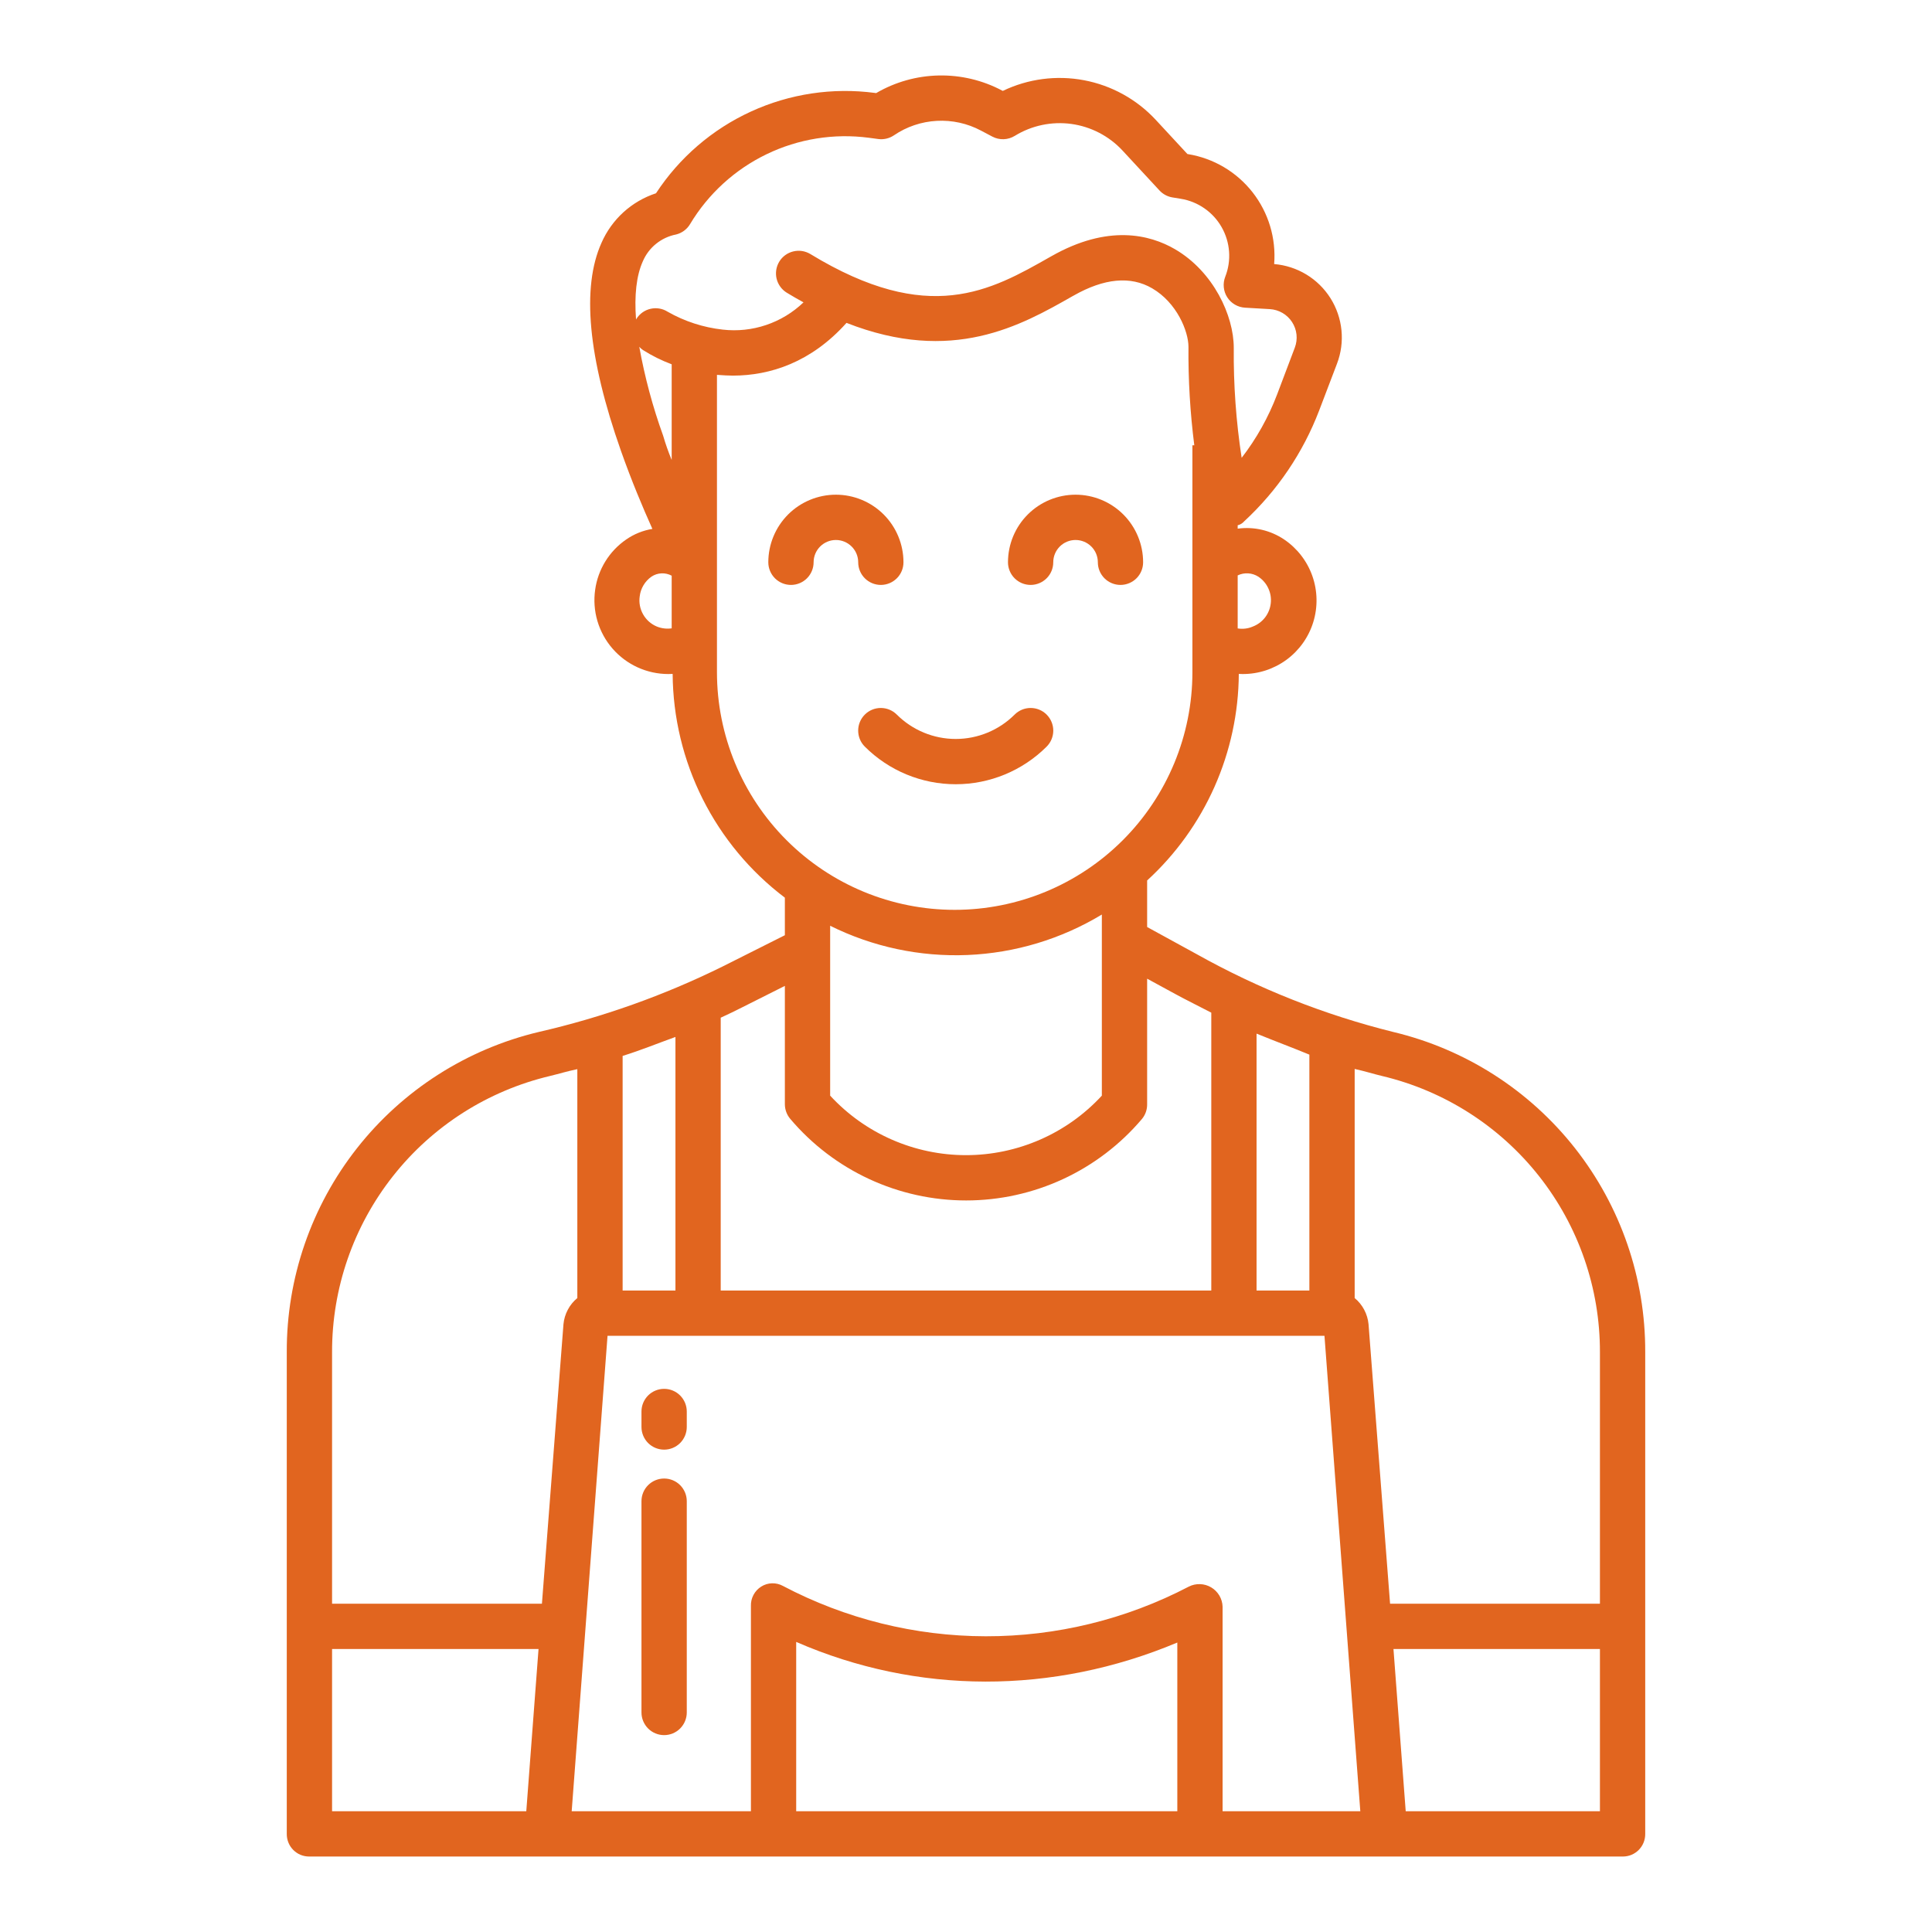 <svg width="74" height="74" viewBox="0 0 74 74" fill="none" xmlns="http://www.w3.org/2000/svg">
<path d="M39.475 22.404C39.705 22.404 39.925 22.312 40.088 22.15C40.251 21.987 40.342 21.767 40.342 21.537C40.342 21.31 40.432 21.093 40.592 20.933C40.752 20.773 40.969 20.683 41.196 20.683C41.422 20.683 41.639 20.773 41.8 20.933C41.96 21.093 42.05 21.31 42.05 21.537C42.05 21.767 42.141 21.987 42.304 22.15C42.466 22.312 42.687 22.404 42.917 22.404C43.147 22.404 43.367 22.312 43.53 22.15C43.693 21.987 43.784 21.767 43.784 21.537C43.784 20.85 43.511 20.192 43.026 19.706C42.541 19.221 41.882 18.948 41.196 18.948C40.509 18.948 39.851 19.221 39.366 19.706C38.88 20.192 38.608 20.85 38.608 21.537C38.608 21.65 38.63 21.763 38.674 21.868C38.717 21.974 38.781 22.069 38.862 22.15C38.942 22.23 39.038 22.294 39.143 22.338C39.248 22.381 39.361 22.404 39.475 22.404Z" fill="#E1651F"/>
<path d="M31.163 21.537C31.163 21.31 31.253 21.093 31.413 20.933C31.573 20.773 31.79 20.683 32.017 20.683C32.243 20.683 32.46 20.773 32.62 20.933C32.781 21.093 32.871 21.31 32.871 21.537C32.871 21.767 32.962 21.987 33.125 22.15C33.287 22.312 33.508 22.404 33.738 22.404C33.968 22.404 34.188 22.312 34.351 22.15C34.514 21.987 34.605 21.767 34.605 21.537C34.605 20.85 34.332 20.192 33.847 19.706C33.361 19.221 32.703 18.948 32.017 18.948C31.33 18.948 30.672 19.221 30.186 19.706C29.701 20.192 29.428 20.85 29.428 21.537C29.428 21.767 29.52 21.987 29.682 22.15C29.845 22.312 30.066 22.404 30.296 22.404C30.526 22.404 30.746 22.312 30.909 22.15C31.071 21.987 31.163 21.767 31.163 21.537Z" fill="#E1651F"/>
<path d="M33.124 27.371C32.961 27.534 32.87 27.754 32.87 27.984C32.87 28.214 32.961 28.435 33.124 28.597C34.048 29.52 35.3 30.038 36.606 30.038C37.912 30.038 39.164 29.52 40.089 28.597C40.251 28.435 40.343 28.214 40.343 27.984C40.343 27.754 40.251 27.534 40.089 27.371C39.926 27.208 39.706 27.117 39.475 27.117C39.245 27.117 39.025 27.208 38.862 27.371C38.264 27.968 37.452 28.304 36.606 28.304C35.76 28.304 34.949 27.968 34.35 27.371C34.188 27.208 33.967 27.117 33.737 27.117C33.507 27.117 33.286 27.208 33.124 27.371V27.371Z" fill="#E1651F"/>
<path d="M11.837 71.109H62.163C62.276 71.109 62.388 71.086 62.492 71.043C62.596 70.999 62.691 70.934 62.77 70.854C62.849 70.773 62.912 70.678 62.954 70.573C62.996 70.468 63.017 70.355 63.016 70.242V51.79C63.026 48.956 62.077 46.203 60.324 43.976C58.572 41.75 56.117 40.182 53.361 39.526C50.732 38.872 48.201 37.87 45.837 36.547L43.938 35.507V33.724C45.036 32.718 45.915 31.496 46.519 30.135C47.123 28.773 47.44 27.301 47.449 25.812C47.497 25.814 47.545 25.817 47.593 25.817C48.198 25.82 48.788 25.628 49.276 25.27C49.763 24.912 50.123 24.407 50.301 23.829C50.479 23.251 50.467 22.631 50.266 22.061C50.065 21.491 49.685 21 49.184 20.662C48.662 20.311 48.029 20.164 47.406 20.249V20.119C47.502 20.097 47.588 20.045 47.652 19.971C48.924 18.796 49.907 17.343 50.526 15.725L51.21 13.93C51.366 13.521 51.425 13.081 51.381 12.646C51.337 12.21 51.193 11.791 50.96 11.421C50.726 11.051 50.41 10.74 50.035 10.513C49.661 10.287 49.239 10.15 48.803 10.114C48.882 9.127 48.587 8.146 47.977 7.366C47.366 6.586 46.485 6.064 45.508 5.904L45.481 5.9L44.267 4.589C43.537 3.803 42.574 3.272 41.52 3.073C40.465 2.874 39.375 3.017 38.409 3.482L38.382 3.468C37.636 3.072 36.801 2.874 35.957 2.891C35.113 2.908 34.287 3.14 33.558 3.566L33.509 3.559C31.892 3.345 30.247 3.592 28.764 4.272C27.28 4.952 26.02 6.037 25.126 7.403C24.664 7.554 24.239 7.802 23.879 8.129C23.52 8.457 23.233 8.856 23.038 9.302C22.271 11.009 22.521 13.688 23.783 17.266C24.184 18.402 24.621 19.443 24.988 20.258C24.628 20.317 24.286 20.455 23.987 20.662C23.665 20.883 23.393 21.168 23.188 21.5C22.983 21.832 22.849 22.203 22.796 22.589C22.739 22.99 22.768 23.399 22.883 23.788C22.998 24.177 23.195 24.537 23.461 24.843C23.727 25.149 24.055 25.394 24.424 25.562C24.793 25.73 25.194 25.817 25.599 25.817C25.654 25.817 25.709 25.815 25.764 25.812C25.775 27.474 26.168 29.112 26.913 30.599C27.659 32.085 28.736 33.38 30.062 34.383V35.821L27.667 37.024C25.429 38.128 23.07 38.968 20.638 39.526C17.881 40.182 15.428 41.75 13.675 43.977C11.923 46.203 10.974 48.956 10.984 51.79V70.242C10.983 70.355 11.004 70.468 11.046 70.573C11.088 70.678 11.15 70.773 11.23 70.854C11.309 70.934 11.403 70.999 11.508 71.043C11.612 71.086 11.724 71.109 11.837 71.109ZM45.094 69.375H30.496V62.889C35.121 64.907 40.324 64.916 45.094 62.913V69.375ZM61.281 69.375H53.842L53.373 63.16H61.281V69.375ZM51.887 40.943C52.32 41.04 52.592 41.131 52.936 41.213C55.316 41.778 57.434 43.129 58.949 45.049C60.464 46.969 61.286 49.344 61.281 51.79V61.426H53.243L52.418 50.72C52.4 50.526 52.343 50.338 52.252 50.166C52.161 49.994 52.037 49.842 51.887 49.718V40.943ZM48.129 39.59C48.852 39.886 49.574 40.154 50.152 40.395V49.43H48.129V39.59ZM48.197 22.088C48.362 22.198 48.495 22.351 48.578 22.531C48.663 22.711 48.696 22.911 48.673 23.108C48.651 23.306 48.576 23.493 48.454 23.651C48.333 23.808 48.17 23.928 47.984 23.999C47.802 24.078 47.602 24.102 47.406 24.07V22.039C47.531 21.979 47.67 21.952 47.808 21.961C47.946 21.969 48.08 22.013 48.197 22.088V22.088ZM25.727 24.067C25.535 24.094 25.341 24.071 25.162 23.999C24.938 23.907 24.752 23.742 24.633 23.532C24.513 23.321 24.467 23.077 24.503 22.838C24.52 22.689 24.57 22.545 24.647 22.416C24.724 22.286 24.828 22.175 24.951 22.088C25.064 22.012 25.196 21.967 25.333 21.961C25.47 21.954 25.606 21.985 25.727 22.05V24.067ZM25.727 17.618C25.601 17.314 25.492 17.004 25.4 16.689C25 15.581 24.694 14.441 24.486 13.283C24.527 13.329 24.573 13.37 24.624 13.405C24.971 13.626 25.341 13.809 25.727 13.953V17.618ZM25.573 11.94C25.379 11.817 25.145 11.777 24.921 11.827C24.697 11.877 24.502 12.014 24.379 12.208C24.373 12.218 24.368 12.228 24.362 12.239C24.292 11.31 24.376 10.556 24.62 10.013C24.732 9.75 24.906 9.518 25.128 9.339C25.351 9.159 25.613 9.036 25.894 8.982C26.005 8.955 26.11 8.905 26.202 8.837C26.294 8.769 26.372 8.684 26.43 8.586C27.125 7.426 28.144 6.495 29.361 5.907C30.578 5.319 31.941 5.1 33.281 5.277L33.64 5.325C33.85 5.353 34.064 5.302 34.24 5.183C34.726 4.852 35.293 4.661 35.88 4.629C36.467 4.597 37.052 4.725 37.571 5.001L38.009 5.232C38.143 5.303 38.292 5.337 38.443 5.332C38.594 5.327 38.741 5.282 38.87 5.203C39.516 4.806 40.281 4.645 41.033 4.747C41.785 4.85 42.478 5.21 42.995 5.766L44.411 7.295C44.542 7.437 44.717 7.53 44.907 7.562L45.227 7.614C45.553 7.667 45.862 7.792 46.133 7.981C46.404 8.169 46.629 8.415 46.792 8.702C46.955 8.988 47.052 9.308 47.076 9.637C47.1 9.965 47.05 10.295 46.929 10.602C46.879 10.73 46.86 10.867 46.874 11.004C46.887 11.14 46.932 11.271 47.006 11.386C47.08 11.502 47.18 11.598 47.298 11.667C47.417 11.736 47.55 11.777 47.686 11.785L48.637 11.84C48.808 11.85 48.974 11.9 49.122 11.986C49.27 12.072 49.396 12.192 49.489 12.336C49.582 12.479 49.641 12.643 49.659 12.813C49.677 12.983 49.655 13.155 49.594 13.316L48.915 15.111C48.584 15.981 48.127 16.799 47.558 17.536C47.344 16.141 47.243 14.731 47.256 13.32C47.256 12.095 46.482 10.405 45.003 9.544C44.042 8.986 42.441 8.579 40.267 9.816L40.234 9.834C37.941 11.139 35.57 12.489 31.04 9.731C30.942 9.672 30.834 9.633 30.722 9.615C30.609 9.598 30.495 9.603 30.384 9.63C30.273 9.657 30.169 9.705 30.077 9.772C29.985 9.839 29.907 9.924 29.848 10.021C29.789 10.119 29.749 10.227 29.732 10.339C29.715 10.452 29.719 10.567 29.746 10.677C29.773 10.788 29.822 10.892 29.889 10.984C29.956 11.076 30.041 11.154 30.138 11.213C30.355 11.345 30.566 11.466 30.776 11.581C30.369 11.972 29.88 12.268 29.346 12.448C28.811 12.629 28.244 12.689 27.683 12.625C26.94 12.543 26.222 12.31 25.573 11.94V11.94ZM27.461 25.744V14.358C27.75 14.376 27.869 14.387 28.07 14.387C29.494 14.387 31.071 13.88 32.423 12.367C36.477 13.96 39.097 12.474 41.087 11.341L41.122 11.322C42.292 10.657 43.304 10.562 44.13 11.043C45.078 11.594 45.521 12.693 45.521 13.284C45.51 14.545 45.585 15.805 45.744 17.055H45.672V25.744C45.672 28.159 44.712 30.475 43.005 32.182C41.297 33.89 38.981 34.849 36.566 34.849C34.151 34.849 31.835 33.89 30.128 32.182C28.42 30.475 27.461 28.159 27.461 25.744V25.744ZM42.203 35.029V41.966C41.54 42.685 40.736 43.258 39.84 43.65C38.944 44.042 37.977 44.245 37 44.245C36.022 44.245 35.055 44.042 34.16 43.65C33.264 43.258 32.46 42.685 31.797 41.966V35.459C33.427 36.269 35.236 36.654 37.055 36.579C38.874 36.504 40.645 35.97 42.203 35.029V35.029ZM27.605 38.98C27.895 38.849 28.169 38.714 28.446 38.574L30.062 37.762V42.295C30.063 42.501 30.136 42.699 30.269 42.856C31.098 43.835 32.129 44.621 33.293 45.161C34.456 45.7 35.723 45.98 37.006 45.98C38.288 45.98 39.555 45.7 40.718 45.161C41.882 44.621 42.914 43.835 43.742 42.856C43.872 42.698 43.941 42.499 43.938 42.295V37.486L45.005 38.067C45.465 38.319 45.961 38.558 46.395 38.787V49.43H27.605V38.98ZM23.848 40.444C24.57 40.219 25.148 39.978 25.871 39.718V49.43H23.848V40.444ZM50.73 51.164L52.103 69.375H46.828V61.541C46.824 61.391 46.781 61.244 46.705 61.114C46.628 60.985 46.52 60.876 46.391 60.8C46.261 60.723 46.114 60.68 45.964 60.676C45.813 60.671 45.664 60.704 45.53 60.773C43.13 62.026 40.462 62.678 37.755 62.673C35.048 62.668 32.382 62.006 29.987 60.744C29.859 60.674 29.715 60.64 29.569 60.644C29.423 60.648 29.281 60.691 29.158 60.769C29.033 60.847 28.93 60.957 28.861 61.087C28.791 61.217 28.757 61.363 28.762 61.511V69.375H21.897L23.27 51.164H50.73ZM12.719 51.79C12.714 49.344 13.536 46.969 15.051 45.049C16.565 43.129 18.684 41.778 21.064 41.213C21.414 41.129 21.68 41.042 22.113 40.951V49.718C21.963 49.842 21.839 49.994 21.748 50.166C21.657 50.338 21.6 50.526 21.582 50.72L20.757 61.426H12.719V51.79ZM12.719 63.16H20.627L20.158 69.375H12.719V63.16Z" fill="#E1651F"/>
<path d="M25.438 55.525C25.668 55.525 25.888 55.433 26.051 55.271C26.213 55.108 26.305 54.887 26.305 54.657V54.063C26.305 53.833 26.213 53.613 26.051 53.45C25.888 53.287 25.668 53.196 25.438 53.196C25.207 53.196 24.987 53.287 24.824 53.45C24.662 53.613 24.57 53.833 24.57 54.063V54.657C24.57 54.887 24.662 55.108 24.824 55.271C24.987 55.433 25.207 55.525 25.438 55.525Z" fill="#E1651F"/>
<path d="M25.438 66.459C25.668 66.459 25.888 66.368 26.051 66.205C26.213 66.042 26.305 65.822 26.305 65.592V57.498C26.305 57.268 26.213 57.047 26.051 56.885C25.888 56.722 25.668 56.631 25.438 56.631C25.207 56.631 24.987 56.722 24.824 56.885C24.662 57.047 24.57 57.268 24.57 57.498V65.592C24.57 65.822 24.662 66.042 24.824 66.205C24.987 66.368 25.207 66.459 25.438 66.459V66.459Z" fill="#E1651F"/>
</svg>
